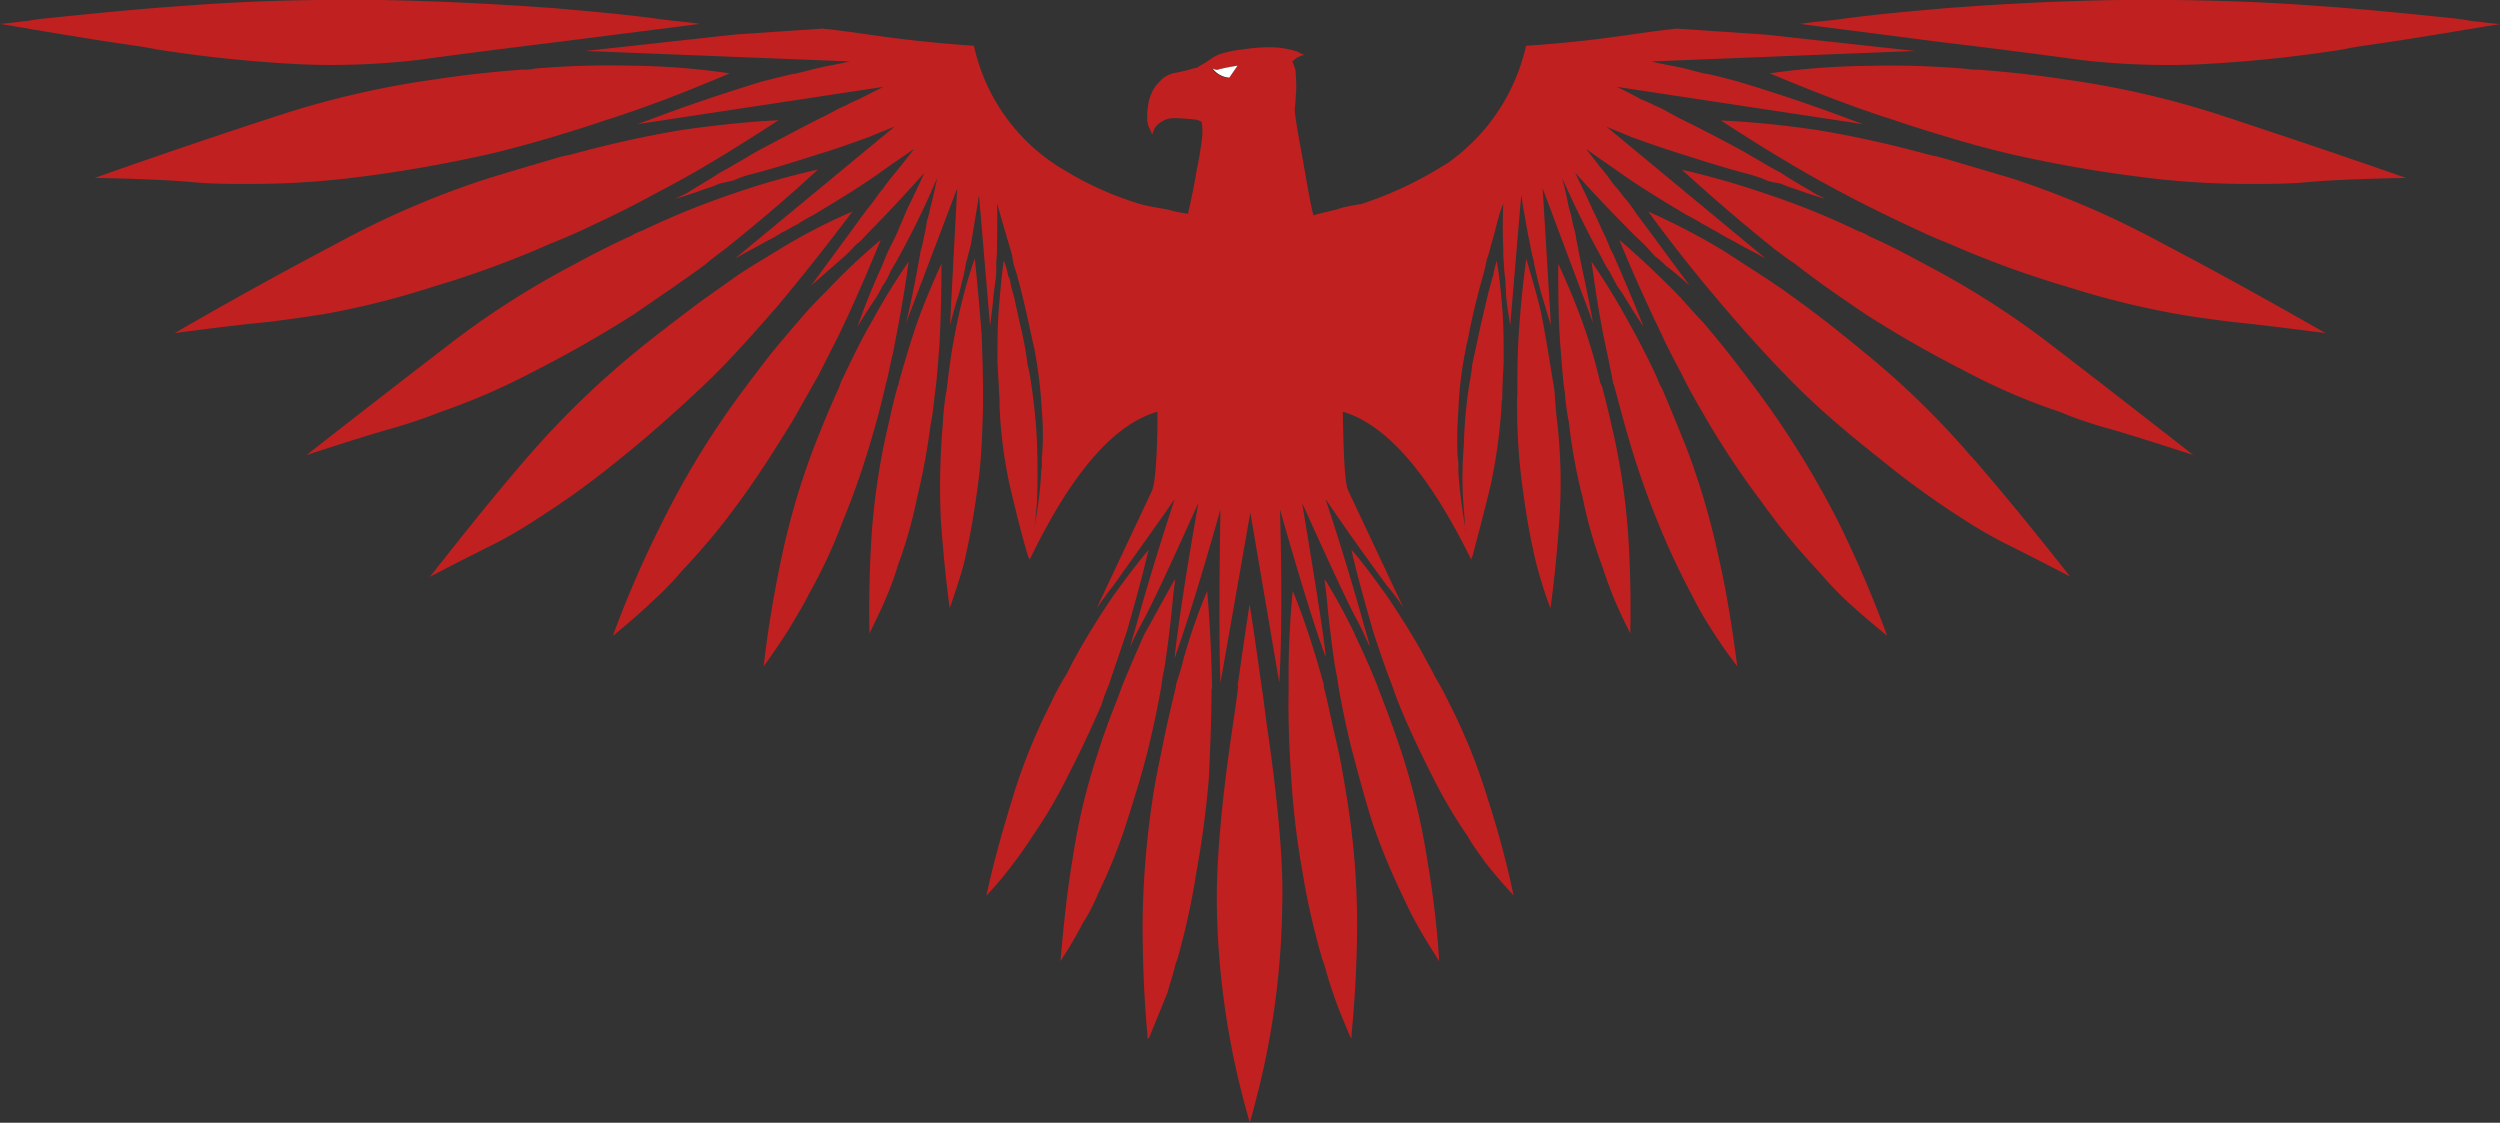 <svg xmlns="http://www.w3.org/2000/svg" id="svg4298" viewBox="0 0 418.41 187.91"><rect x="0" y="0" width="418.41" height="187.91" fill="#333333" stroke="none"/><defs><style>.cls-1{fill:#c12020}.cls-2{fill:#fff}</style></defs><g id="layer1"><g id="g3319-0"><path id="path3321-4" d="M329.23,11.53a149.18,149.18,0,0,0-16.64-.5,120.72,120.72,0,0,0-16.4,1.25c6.93,2.88,13.86,5.63,21,7.88,2.89,1,5.78,1.87,8.67,2.75,3.69,1.12,7.39,2.12,11.2,3,6.7,1.5,13.63,2.75,20.56,3.62a139.27,139.27,0,0,0,19.18,1.25c3,0,6,0,8.89-.25q5.73-.55,17-.75c-11.78-4.12-21.94-7.5-30.26-10.25a151.67,151.67,0,0,0-26.92-6.25c-4.85-.75-9.58-1.25-14.44-1.62a8.22,8.22,0,0,1-1.84-.13" class="cls-1" transform="translate(0 0)"/></g><g id="g3323"><path id="path3325" d="M312.82,39.53a8.75,8.75,0,0,0-1.85-.87,129.34,129.34,0,0,0-15.48-6.25,135.31,135.31,0,0,0-14-4c5.08,4.62,10.16,9,15.48,13.25,1.15.87,2.31,1.75,3.46,2.5,3.81,3,7.86,5.75,11.9,8.5,5.31,3.37,10.74,6.5,16.4,9.37a103,103,0,0,0,15.94,6.88,68.4,68.4,0,0,0,7.51,2.62c3.24.88,8.32,2.5,14.9,4.63q-13.68-10.69-23.21-18a142.38,142.38,0,0,0-21.14-13.63c-3.24-1.75-6.47-3.5-9.94-5" class="cls-1" transform="translate(0 0)"/></g><g id="g3327-7"><path id="path3329-9" d="M318.6,37.41c2.42,1.12,5,2.37,7.62,3.37A163.28,163.28,0,0,0,346,48a143.51,143.51,0,0,0,18.82,4.63c2.89.5,5.78.87,8.78,1.25q5.55.56,15.6,1.87C379,49.91,369.89,44.91,362,40.78a150.32,150.32,0,0,0-25.53-11l-11.43-3.37c-.93-.25-1.74-.38-2.66-.63a182.31,182.31,0,0,0-18.14-4C299,21,293.53,20.41,288,20.16c6.35,4.12,12.82,8.12,19.4,11.62,3.7,2,7.51,3.88,11.21,5.63" class="cls-1" transform="translate(0 0)"/></g><g id="g3331-5"><path id="path3333-2" d="M329.92,76.41a139.74,139.74,0,0,0-17.68-17.25c-3.35-2.75-6.58-5.38-10.16-8-2.2-1.63-4.28-3.13-6.59-4.63s-4.62-3-6.93-4.5a112.28,112.28,0,0,0-12.7-6.62q5.88,8.06,12.47,15.75c3.93,4.62,8.09,9.25,12.48,13.62S310.05,73.16,314.9,77a142.74,142.74,0,0,0,13.86,10,73.66,73.66,0,0,0,6.7,3.88c3,1.5,6.7,3.37,11,5.62-5.78-7.37-11.32-14.12-16.52-20.12" class="cls-1" transform="translate(0 0)"/></g><g id="g3335-9"><path id="path3337-2" d="M253.91,66.41v1.5a101.88,101.88,0,0,0,.69,12c.46,3.62,1,7.37,1.73,10.87.35,1.63.7,3.38,1.16,4.88a62.88,62.88,0,0,0,2,6.12c.7-5,1.16-10,1.5-15a90.26,90.26,0,0,0-.34-15.87c-.23-1.75-.35-3.5-.46-5.25-.12-1.13-.35-2.13-.47-3-.57-3.5-1.15-7.13-1.84-10.5-.7-3-1.62-6-2.43-8.88-.58,4.25-1,8.5-1.27,12.75-.23,3.5-.23,6.88-.23,10.38" class="cls-1" transform="translate(0 0)"/></g><g id="g3339-1"><path id="path3341-1" d="M261.88,65.41a41,41,0,0,0,.69,5.25,92.49,92.49,0,0,0,2.31,12.62,74.63,74.63,0,0,0,3.24,11.38c.57,1.75,1.15,3.37,1.85,5.12.8,2,1.84,4.13,2.88,6.25.12-5.5,0-10.87-.34-16.37a115.93,115.93,0,0,0-2.43-16.88c-.58-2.62-1.27-5.5-2-8.25-.12-.12-.12-.25-.23-.37a90.5,90.5,0,0,0-3.24-10.88c-1.15-3.12-2.42-6.12-3.81-9.12,0,4.62,0,9.25.35,13.75.23,2.5.34,5,.69,7.5" class="cls-1" transform="translate(0 0)"/></g><g id="g3343-6"><path id="path3345-5" d="M285,53.91c-1.61-1.63-3.12-3.5-4.73-5.13-3-3-6.13-6-9.25-8.62,2.2,5.37,4.63,10.75,7.17,16,1,2.25,2.19,4.37,3.35,6.62,1.27,2.63,2.77,5.13,4.27,7.75a144.57,144.57,0,0,0,9.13,13.63,109.83,109.83,0,0,0,9.47,11.5,61.11,61.11,0,0,0,4.74,5c2.19,2,4.39,3.87,6.7,5.75a198,198,0,0,0-8.21-19.13,154.66,154.66,0,0,0-11.2-18.62c-2.2-3.13-4.51-6.13-6.82-9.13-1.5-1.87-3-3.75-4.62-5.62" class="cls-1" transform="translate(0 0)"/></g><g id="g3347-0"><path id="path3349-0" d="M270.08,64.28c.81,3,1.62,6.13,2.54,9.25a139.55,139.55,0,0,0,4.85,13.88,127.28,127.28,0,0,0,5.66,12.12,52.21,52.21,0,0,0,3.12,5.5c1.39,2.25,2.89,4.38,4.51,6.5-.81-6.12-1.73-12.25-3.12-18.25a124.64,124.64,0,0,0-5.55-18.75c-1.27-3.12-2.54-6.25-3.92-9.5a7.61,7.61,0,0,1-.81-1.75c-1.5-3.25-3.24-6.62-5-9.75a112.19,112.19,0,0,0-6-9.75c.7,5.13,1.51,10.38,2.66,15.5.35,1.75.69,3.38,1,5" class="cls-1" transform="translate(0 0)"/></g><g id="g3351-0"><path id="path3353-7" d="M142.66,35.41A95,95,0,0,0,130,42c-2.43,1.5-4.85,2.88-7.16,4.5-2.08,1.5-4.28,3-6.47,4.63-3.47,2.62-6.93,5.25-10.28,8A148.22,148.22,0,0,0,88.37,76.41c-5.2,6-10.63,12.75-16.4,20.12,4.27-2.25,8-4.12,11-5.62A72.32,72.32,0,0,0,89.64,87,142.74,142.74,0,0,0,103.5,77c4.86-3.87,9.48-8,14-12.25s8.67-9,12.71-13.62q6.41-7.69,12.47-15.75" class="cls-1" transform="translate(0 0)"/></g><g id="g3355-8"><path id="path3357-3" d="M133.42,54c-1.5,1.75-3.12,3.63-4.62,5.5-2.31,3-4.62,6-6.81,9.13A139.83,139.83,0,0,0,110.9,87.28a174.47,174.47,0,0,0-8.32,19.13c2.31-1.88,4.5-3.75,6.58-5.75a47.85,47.85,0,0,0,4.86-5,112.07,112.07,0,0,0,9.58-11.5c3.24-4.38,6.13-9,9-13.63,1.51-2.62,2.89-5.12,4.39-7.75,1.16-2.25,2.2-4.37,3.35-6.62,2.55-5.25,4.86-10.63,7.05-16a103.2,103.2,0,0,0-9.13,8.62A68.06,68.06,0,0,0,133.42,54" class="cls-1" transform="translate(0 0)"/></g><g id="g3359-8"><path id="path3361-9" d="M141.05,63.28c-.35.63-.46,1.25-.7,1.75-1.5,3.25-2.77,6.38-4,9.5a123.47,123.47,0,0,0-5.54,18.75c-1.27,6-2.31,12.13-3,18.25,1.5-2.12,3-4.25,4.39-6.5,1-1.75,2.2-3.62,3.12-5.5a87,87,0,0,0,5.66-12.12,137,137,0,0,0,4.85-13.88c.93-3.12,1.74-6.25,2.43-9.25.46-1.62.69-3.25,1.15-5,1-5.12,2-10.37,2.66-15.5a112.19,112.19,0,0,0-6,9.75c-1.84,3.13-3.46,6.5-5,9.75" class="cls-1" transform="translate(0 0)"/></g><g id="g3363-5"><path id="path3365-3" d="M155.83,70.65c.35-1.75.47-3.5.7-5.25.34-2.5.46-5,.69-7.5.23-4.5.35-9.12.35-13.75-1.39,3-2.66,6-3.82,9.13-1.27,3.62-2.31,7.12-3.35,10.87a.51.51,0,0,1-.11.38c-.81,2.75-1.39,5.62-2,8.25a115.79,115.79,0,0,0-2.42,16.87c-.35,5.5-.46,10.88-.35,16.38,1-2.13,2.08-4.25,2.89-6.25a45.85,45.85,0,0,0,1.85-5.13,75.64,75.64,0,0,0,3.23-11.37,113.64,113.64,0,0,0,2.31-12.63" class="cls-1" transform="translate(0 0)"/></g><g id="g3367-6"><path id="path3369-2" d="M158.37,65.53a45.39,45.39,0,0,0-.57,5.38,121.42,121.42,0,0,0-.35,15.87c.35,5,.81,10,1.5,15,.7-2,1.39-4.12,2-6.12.46-1.5.8-3.25,1.15-4.88.69-3.5,1.27-7.25,1.73-10.87.47-3.88.58-7.88.7-12v-1.5c0-3.5-.12-6.88-.23-10.38-.35-4.25-.7-8.5-1.16-12.75a77,77,0,0,0-2.54,8.88,103.24,103.24,0,0,0-1.85,10.5c-.11.87-.23,1.87-.35,2.87" class="cls-1" transform="translate(0 0)"/></g><g id="g3371-2"><path id="path3373-9" d="M89.3,11.53a10.09,10.09,0,0,1-2,.13c-4.85.37-9.59.87-14.44,1.62A151.56,151.56,0,0,0,46,19.53c-8.44,2.75-18.49,6.13-30.15,10.25,7.39.13,13.05.38,16.86.75,3,.25,6,.25,8.9.25a141.5,141.5,0,0,0,19.17-1.25c6.82-.87,13.75-2.12,20.56-3.62,3.82-.88,7.4-1.88,11.21-3,2.89-.88,5.78-1.75,8.66-2.75,7.17-2.25,14.1-5,20.91-7.88A119.12,119.12,0,0,0,105.81,11a146,146,0,0,0-16.51.5" class="cls-1" transform="translate(0 0)"/></g><g id="g3375-8"><path id="path3377-4" d="M53.72,52.66A137.8,137.8,0,0,0,72.43,48a163.13,163.13,0,0,0,19.75-7.25c2.54-1,5.09-2.12,7.63-3.37,3.81-1.75,7.39-3.63,11.09-5.63,6.7-3.5,13-7.5,19.4-11.62-5.43.25-10.85.87-16.17,1.62a182.12,182.12,0,0,0-18.13,4c-.93.25-1.85.38-2.66.63-3.81,1.12-7.63,2.25-11.32,3.37a147.46,147.46,0,0,0-25.65,11c-7.85,4.13-17,9.13-27.14,15,6.58-.87,11.78-1.5,15.71-1.87,2.88-.38,5.89-.75,8.78-1.25" class="cls-1" transform="translate(0 0)"/></g><g id="g3379-3"><path id="path3381-1" d="M66.19,71.53q3.81-1.12,7.63-2.62A111.68,111.68,0,0,0,89.64,62c5.66-2.87,11.09-6,16.41-9.37,4-2.75,8.08-5.5,12-8.38,1-.87,2.19-1.75,3.35-2.62,5.31-4.25,10.51-8.63,15.48-13.25a129.31,129.31,0,0,0-14.09,4,137,137,0,0,0-15.37,6.25,9,9,0,0,0-1.85.87c-3.35,1.5-6.7,3.25-9.93,5A141.87,141.87,0,0,0,74.51,58.16q-9.53,7.31-23.22,18C57.87,74,63,72.41,66.19,71.53" class="cls-1" transform="translate(0 0)"/></g><g id="g3383-1"><path id="path3385-7" d="M413.67,3.53A34.78,34.78,0,0,0,410,3c-7.28-.75-14.67-1.5-22-2C376.93.16,366-.09,355.1,0c-9.93.13-19.75.63-29.57,1.38-5.66.5-11.44,1-17,1.75-2.54.37-4.85.5-7.28.87L323.8,6.91c8.2,1,16.28,2,24.37,3.12a126.36,126.36,0,0,0,19.52.75,226,226,0,0,0,24.38-2.5c1.73-.37,3.46-.62,5.2-.87,7-1,14.09-2.25,21.14-3.38-1.51-.12-3.24-.37-4.74-.5" class="cls-1" transform="translate(0 0)"/></g><g id="g3387-0"><path id="path3389-6" d="M226.76,106.16c-1.39-2.88-3-5.88-4.74-8.75-.11-.13-.23-.38-.34-.38.11.88.23,1.75.34,2.75q.53,5.82,1.39,11.63c.23,1.25.46,2.25.58,3.37.58,3.38,1.27,6.63,2.08,10,1.15,4.38,2.31,8.75,3.69,13.13a109.58,109.58,0,0,0,4.74,11.5c.81,1.75,1.62,3.5,2.54,5.12,1.16,2.13,2.43,4.13,3.7,6.13,0,.12,0,.12.11.12v-.25a160.79,160.79,0,0,0-2-16.75,115.83,115.83,0,0,0-4.16-17.5c-1-3-2.08-6.12-3.23-9-.23-.87-.7-1.62-.93-2.5q-1.73-4.31-3.81-8.62" class="cls-1" transform="translate(0 0)"/></g><g id="g3391-3"><path id="path3393-9" d="M232.31,100c-2-2.75-3.93-5.5-6.13-8,1,4.5,2.31,9,3.58,13.5,1,3.12,2.08,6.25,3.24,9.25.35,1,.69,2,1.15,3.12,1.62,4,3.47,7.88,5.43,11.75a81.19,81.19,0,0,0,6,10.25c.92,1.63,2.08,3.13,3.12,4.63,1.5,1.87,3,3.62,4.62,5.37a154.7,154.7,0,0,0-4.27-16,97.76,97.76,0,0,0-6.47-16.12c-.81-1.63-1.5-3-2.43-4.5-.58-1.25-1.27-2.38-1.85-3.5-1.85-3.38-3.92-6.63-6-9.75" class="cls-1" transform="translate(0 0)"/></g><g id="g3395-3"><path id="path3397-5" d="M221.56,114.78v-.25c-.46-1.5-.81-2.87-1.27-4.37-1.15-3.75-2.42-7.63-3.93-11.25a147.81,147.81,0,0,0-.69,15.87v.5c-.11,5.13.12,10.25.46,15.25A136.47,136.47,0,0,0,218,146a119.32,119.32,0,0,0,3.12,13.88,11,11,0,0,0,.46,1.37c.46,1.63.93,3.25,1.5,4.88.81,2.5,1.85,4.87,2.89,7.37.12.13.23.25.23.38v-.75c.58-6.13.93-12.38.93-18.75a131.58,131.58,0,0,0-1.62-20.25c-.58-3.63-1.15-7.13-2-10.63-.7-3-1.27-5.87-2-8.75" class="cls-1" transform="translate(0 0)"/></g><g id="g3399-5"><path id="path3401-7" d="M196.73,97c-.12,0-.23.25-.35.38-1.62,2.87-3.23,5.87-4.85,8.75-1.27,2.87-2.54,5.75-3.7,8.62-.34.88-.58,1.63-.92,2.5-1.16,2.88-2.31,6-3.24,9a104.92,104.92,0,0,0-4.16,17.5c-.92,5.5-1.5,11.13-2,16.75v.25c.12,0,.12,0,.12-.12a63.64,63.64,0,0,0,3.58-6.13,30,30,0,0,0,2.65-5.12,87.94,87.94,0,0,0,4.62-11.5c1.39-4.38,2.78-8.75,3.82-13.13.81-3.37,1.5-6.62,2.08-10,.11-1.12.34-2.12.57-3.37q.87-5.82,1.39-11.63c.12-1,.23-1.87.35-2.75" class="cls-1" transform="translate(0 0)"/></g><g id="g3403-9"><path id="path3405-1" d="M188.64,105.53c1.27-4.5,2.54-9,3.58-13.5-2.08,2.5-4.16,5.25-6.12,8-2.08,3.13-4.16,6.38-6,9.75-.58,1-1,1.88-1.5,2.88a42.81,42.81,0,0,0-2.77,5.12,96.14,96.14,0,0,0-6.47,16.13c-1.62,5.25-3.12,10.62-4.28,16a63.29,63.29,0,0,0,4.51-5.38c1.15-1.5,2.19-3,3.23-4.62a79.52,79.52,0,0,0,6-10.25c2-3.88,3.81-7.75,5.55-11.75a23.56,23.56,0,0,1,1.15-3.13c1-3,2.08-6.12,3.12-9.25" class="cls-1" transform="translate(0 0)"/></g><g id="g3407"><path id="path3409-7" d="M202.85,115.28v-.5c-.12-5.25-.35-10.62-.81-15.87a99.3,99.3,0,0,0-3.93,11.25c-.34,1.5-.81,2.87-1.27,4.37v.25c-.69,2.88-1.38,5.75-2,8.75-.69,3.5-1.5,7-2,10.63a148.49,148.49,0,0,0-1.61,20.25c0,6.25.23,12.5.81,18.75v.75c.11-.13.34-.25.34-.38,1-2.5,2-4.87,3-7.37.46-1.63,1-3.25,1.38-4.88a9.56,9.56,0,0,0,.46-1.37,118.72,118.72,0,0,0,3-13.88c.92-5,1.62-10.25,2.08-15.5.23-5,.46-10.12.46-15.25" class="cls-1" transform="translate(0 0)"/></g><g id="g3411-4"><path id="path3413-7" d="M207.24,114.78c-.23,2-.58,4.38-.93,6.75-2,13.38-2.77,23.5-2.65,30.25a135.93,135.93,0,0,0,4,30.5c.46,1.88,1,3.75,1.5,5.63.58-1.88,1-3.75,1.5-5.63a135,135,0,0,0,3.93-30.5c.23-6.75-.58-16.87-2.54-30.25-.35-2.37-.58-4.75-.92-6.75-1.16-8.37-1.85-12.87-2-13.62-.11.75-.81,5.25-2,13.62" class="cls-1" transform="translate(0 0)"/></g><path id="path3417-7" d="M280.48,4.78h.34c-2.65.25-5.2.63-7.85,1-5.89.88-11.78,1.5-17.56,1.88a32.84,32.84,0,0,1-13.29,19.75c-.92.5-1.61,1-2.54,1.5a62.58,62.58,0,0,1-11.78,5.25,28.27,28.27,0,0,0-3.23.62c-1,.38-2.55.63-4.74,1.25q-.35-.93-1.73-9c-1-5.37-1.5-8.37-1.39-8.87.12-1,.12-2,.23-3a29.76,29.76,0,0,0-.11-3.13,1.15,1.15,0,0,0-.12-.62c-.11-.38-.23-.63-.35-1s.12-.25.24-.38a3.43,3.43,0,0,1,.69-.5c.23,0,.35-.25.69-.25.12,0,.12,0,.23-.12a4.29,4.29,0,0,1-1-.5,15.05,15.05,0,0,0-4.73-.75,27.44,27.44,0,0,0-4.51.37,18.29,18.29,0,0,0-3.69.75,6.09,6.09,0,0,0-1.51.75,16.45,16.45,0,0,1-2,1.25,1.26,1.26,0,0,1-.92.38,22.44,22.44,0,0,1-3,.75,4.79,4.79,0,0,0-2.42,1.12l-.93,1a7.34,7.34,0,0,0-1.38,3.63,11.14,11.14,0,0,0-.12,2,4.16,4.16,0,0,0,.23,1.25,7.3,7.3,0,0,1,.58,1.37c.23-.5.35-.87.46-1.12a4,4,0,0,1,3.47-1.63,33.54,33.54,0,0,1,3.46.25,3,3,0,0,1,.93.38,12.88,12.88,0,0,1,.11,2.12,56.27,56.27,0,0,1-.92,5.75c-.58,3.5-1.16,6-1.5,7.5a30,30,0,0,1-3.59-.75c-1.5-.25-3-.5-4.38-.87a54.48,54.48,0,0,1-12-5.25c-.81-.5-1.73-1-2.42-1.5A32,32,0,0,1,163,7.66q-8.67-.57-17.68-1.88c-2.54-.37-5.2-.75-7.85-1h.34L123,5.78,98,8.53l44.24,1.75c-2.08.5-3.93.75-5.89,1.25l-3,.75c-.93.13-1.85.38-2.89.63s-2,.5-3,.75c-4.86,1.5-9.82,3.12-14.67,4.87-2.08.75-4,1.5-6.13,2.25l41.24-6.25c-1.38.63-2.77,1.38-4.27,2.13a15.17,15.17,0,0,0-2.08,1,15.17,15.17,0,0,0-2.08,1c-.69.37-1.39.75-2.2,1.12-3.23,1.63-6.46,3.38-9.81,5.13-2.31,1.25-4.62,2.75-7,4-1.85,1.25-3.7,2.25-5.43,3.37-.69.38-1.39.63-2,1,1.61-.5,3.23-1,4.85-1.62a17.62,17.62,0,0,0,2.42-.88c.81-.25,1.74-.37,2.55-.62a17.62,17.62,0,0,1,2.42-.88c3.93-1,7.86-2.25,11.78-3.5,2.89-.87,5.66-1.87,8.44-2.87,1.5-.63,2.77-1.13,4.27-1.75L123,43.28c1.73-1,3.46-1.87,5.19-2.87a19,19,0,0,0,2.66-1.5c.93-.38,1.73-1,2.66-1.38a18.24,18.24,0,0,1,2.54-1.5c4.16-2.5,8.32-5,12.24-7.87C149.94,27,151.44,26,153,24.91c-1.16,1.5-2.32,3-3.47,4.37a25,25,0,0,0-1.62,2.13,24.73,24.73,0,0,0-1.61,2.12l-1.74,2.25c-2.89,4-5.89,8-8.78,12,1.27-1.12,2.54-2.25,3.7-3.25.69-.62,1.27-1.12,1.85-1.62s1.27-1.25,1.85-1.88A12.18,12.18,0,0,0,145,39.28c3.35-3.37,6.59-6.87,9.71-10.37-.93,2.12-2,4.25-3,6.37-.46,1.13-.92,2.13-1.38,3.25s-.93,2-1.5,3.13-.93,2.25-1.39,3.25c-1.5,3.25-2.77,6.5-3.93,9.75.93-1.5,1.85-3,2.89-4.5a23.24,23.24,0,0,0,1.27-2.25A12.77,12.77,0,0,0,149,45.53c.34-.75.92-1.5,1.27-2.25a142.65,142.65,0,0,0,6.58-13.5c-.34,1.63-.69,3.25-1.15,5a16.91,16.91,0,0,1-.58,2.25,16.36,16.36,0,0,1-.46,2.5,20.09,20.09,0,0,1-.58,2.5c-.69,4-1.5,8.13-2.43,12l8.55-22.5L159,54.41c.46-1.75.93-3.5,1.5-5.25.24-.88.47-1.88.7-2.75s.34-1.88.57-2.75.47-1.75.7-2.63c.46-2.75.92-5.5,1.38-8.37l1.85,21.87c.23-1.75.46-3.5.58-5.12.12-.88.23-1.75.35-2.63s.11-1.62.11-2.5.12-1.62.12-2.5c0-2.62.11-5.12,0-7.75.46,1.5.92,3.25,1.38,4.75.23.75.47,1.63.7,2.38s.46,1.5.57,2.37.47,1.63.7,2.5c1,3.63,1.85,7.5,2.65,11.25.12.38.12.63.24,1a78.48,78.48,0,0,1,1.27,10.5,45.08,45.08,0,0,1,0,7.88V78a1,1,0,0,1-.12.63v.5a65.35,65.35,0,0,1-1.15,9.12c.23-1.5.34-2.87.46-4.37.11-3.13.11-6.25,0-9.5s-.46-6.75-1-10.25a31.25,31.25,0,0,0-.58-3.13,58.18,58.18,0,0,0-1.27-6.75c-.35-1.62-.69-3.12-1-4.62a16.69,16.69,0,0,1-.69-2.88,2.65,2.65,0,0,1-.35-.87,8.81,8.81,0,0,0-.69-2.25c-.35,2.62-.58,5.25-.81,8s-.23,6-.23,9c.11,2,.23,4.12.34,6.12v1A77.27,77.27,0,0,0,169,81.28c.93,3.88,1.85,7.75,3,11.63l.34.75c6.93-14.38,14-22.63,21.37-24.75v2.75c-.11,6-.46,9.5-.92,10.5l-9.24,19.62c.92-1.25,1.73-2.5,2.77-3.75,2.19-3.12,5.66-7.87,10.28-14.5-3,9.13-5.08,16.25-6.47,21.25-.34,1.25-.69,2.25-1,3.5.7-1.62,1.5-3.12,2.31-4.62,1.85-3.5,4.85-10,9.13-19.5-2.08,11.75-3.35,20.25-3.93,25.37v.63a11.68,11.68,0,0,1,.46-1.5c1.5-4.25,3.93-12,7.16-23.38-.23,13.25-.23,23,0,29l5-28.5,4.85,28.5c.35-6,.47-15.75.12-29,3.23,11.38,5.66,19.13,7.16,23.38.23.5.35,1.12.58,1.5a1,1,0,0,1-.12-.63c-.57-5.12-2-13.62-3.92-25.37,4.27,9.5,7.27,16,9.12,19.5.81,1.5,1.5,3,2.2,4.62-.23-1.25-.58-2.25-.93-3.5-1.38-5-3.46-12.12-6.47-21.25,4.51,6.63,8,11.38,10.28,14.5a31.43,31.43,0,0,1,2.78,3.75l-9.24-19.62c-.58-1.13-.81-5.5-.93-13.25q10.92,3.18,21.49,24.75a2,2,0,0,1,.23-.63c1-3.87,2.08-7.87,3-11.75a89.37,89.37,0,0,0,1.85-13.5,2.54,2.54,0,0,1,.12-1c0-2,.11-4.12.23-6.12,0-3,0-6.13-.23-9s-.47-5.38-.93-8a18.59,18.59,0,0,0-.58,2.37c-.8,2.63-1.38,5.38-2.07,8.25L246.4,61a30.67,30.67,0,0,1-.46,3.13A79,79,0,0,0,245,74.41a65.69,65.69,0,0,0-.11,9.5c.11,1.5.23,2.87.34,4.37a1.18,1.18,0,0,1,.12.63,89,89,0,0,1-1.27-9.75V78a5.3,5.3,0,0,0-.12-1.37,61,61,0,0,1,.12-7.88,61.78,61.78,0,0,1,1.27-10.5,3.08,3.08,0,0,1,.23-1c.69-3.75,1.62-7.62,2.66-11.25a24.24,24.24,0,0,0,.57-2.5,17.71,17.71,0,0,0,.7-2.37c.23-.75.46-1.63.69-2.38A37,37,0,0,1,251.6,34c-.12,2.63-.12,5.13,0,7.75a18.05,18.05,0,0,0,.11,2.5,17.3,17.3,0,0,0,.23,2.5c0,.88.12,1.75.12,2.63.11,1.62.46,3.37.69,5.12l1.85-21.87c.46,2.87.92,5.62,1.5,8.37a22.53,22.53,0,0,0,.58,2.63c.12.87.35,1.75.58,2.75s.46,1.87.69,2.75c.58,1.75,1,3.5,1.62,5.25l-1.39-22.88L266.61,54c-.69-3.87-1.61-8-2.42-12-.12-.87-.35-1.62-.46-2.5s-.47-1.62-.58-2.5a16.91,16.91,0,0,0-.58-2.25c-.35-1.75-.69-3.37-1.15-5,2.08,4.63,4.27,9.13,6.7,13.5a19.67,19.67,0,0,0,1.27,2.25c.46.88.81,1.5,1.27,2.38a24.42,24.42,0,0,1,1.5,2.25c.92,1.5,1.85,3,2.89,4.5-1.27-3.25-2.66-6.5-4.05-9.75-.46-1-.92-2.25-1.5-3.25a25.5,25.5,0,0,0-1.38-3.13c-.47-1.12-.93-2.12-1.51-3.25-.92-2.12-2-4.25-3-6.37,3.12,3.5,6.47,7,9.82,10.37.69.63,1.27,1.25,1.85,1.75L277,42.91a12.42,12.42,0,0,1,1.85,1.62c1.39,1,2.66,2.13,3.93,3.25-3-4-5.89-8-8.9-12a26.32,26.32,0,0,0-1.62-2.25c-.57-.62-1.15-1.5-1.73-2.12s-1.15-1.5-1.62-2.13c-1.15-1.37-2.31-2.87-3.46-4.37,1.5,1.12,3,2.12,4.62,3.25C274,31,278.17,33.53,282.32,36a28.42,28.42,0,0,1,2.66,1.5c.81.38,1.73,1,2.54,1.38.93.62,1.74,1,2.66,1.5,1.73,1,3.47,1.87,5.31,2.87L268.81,21.16c1.27.62,2.77,1.12,4.16,1.75,2.77,1,5.66,2,8.43,2.87,3.93,1.25,7.86,2.5,11.78,3.5.7.25,1.62.5,2.43.88s1.73.37,2.54.62a18.23,18.23,0,0,0,2.43.88c1.61.62,3.23,1.12,4.85,1.62-.58-.37-1.27-.62-1.85-1-1.85-1.12-3.7-2.12-5.54-3.37-2.43-1.25-4.74-2.75-7.05-4-3.24-1.75-6.59-3.5-9.94-5.13L279,18.66a15.07,15.07,0,0,0-2.07-1,17.06,17.06,0,0,0-2.2-1c-1.39-.75-2.77-1.5-4.16-2.13l41.24,6.25c-2.08-.75-4-1.5-6.12-2.25-4.85-1.75-9.82-3.37-14.79-4.87-.92-.25-1.85-.5-2.88-.75a24.89,24.89,0,0,0-2.89-.63c-1-.25-2-.5-2.89-.75-2-.5-4-.75-5.89-1.25l44.13-1.75L295.38,5.78l-14.9-1Z" class="cls-1" transform="translate(0 0)"/><g id="g3419-1"><path id="path3421-9" d="M202.85,11.41a1.46,1.46,0,0,0,1,.25,30.67,30.67,0,0,1,3.23-.63l-1.38,2a3.86,3.86,0,0,1-2.89-1.62" transform="translate(0 0)"/></g><g id="g3423-8"><path id="path3425-6" d="M203.89,11.66a1.46,1.46,0,0,1-1-.25A3.86,3.86,0,0,0,205.74,13l1.38-2a30.67,30.67,0,0,0-3.23.63" class="cls-2" transform="translate(0 0)"/></g><g id="g3427-3"><path id="path3429-9" d="M117.13,4c-2.42-.37-4.85-.5-7.16-.87-5.66-.75-11.43-1.25-17.09-1.75C83.06.66,73.24.16,63.42,0c-11-.12-22,.13-32.92,1-7.4.5-14.79,1.25-22.07,2-1.27.13-2.54.25-3.81.5-1.5.13-3,.38-4.62.5C6.93,5.16,14.09,6.41,21,7.41c1.74.25,3.47.5,5.32.87a224.66,224.66,0,0,0,24.49,2.5A125.87,125.87,0,0,0,70.23,10c8.09-1.12,16.18-2.12,24.26-3.12Z" class="cls-1" transform="translate(0 0)"/></g></g></svg>